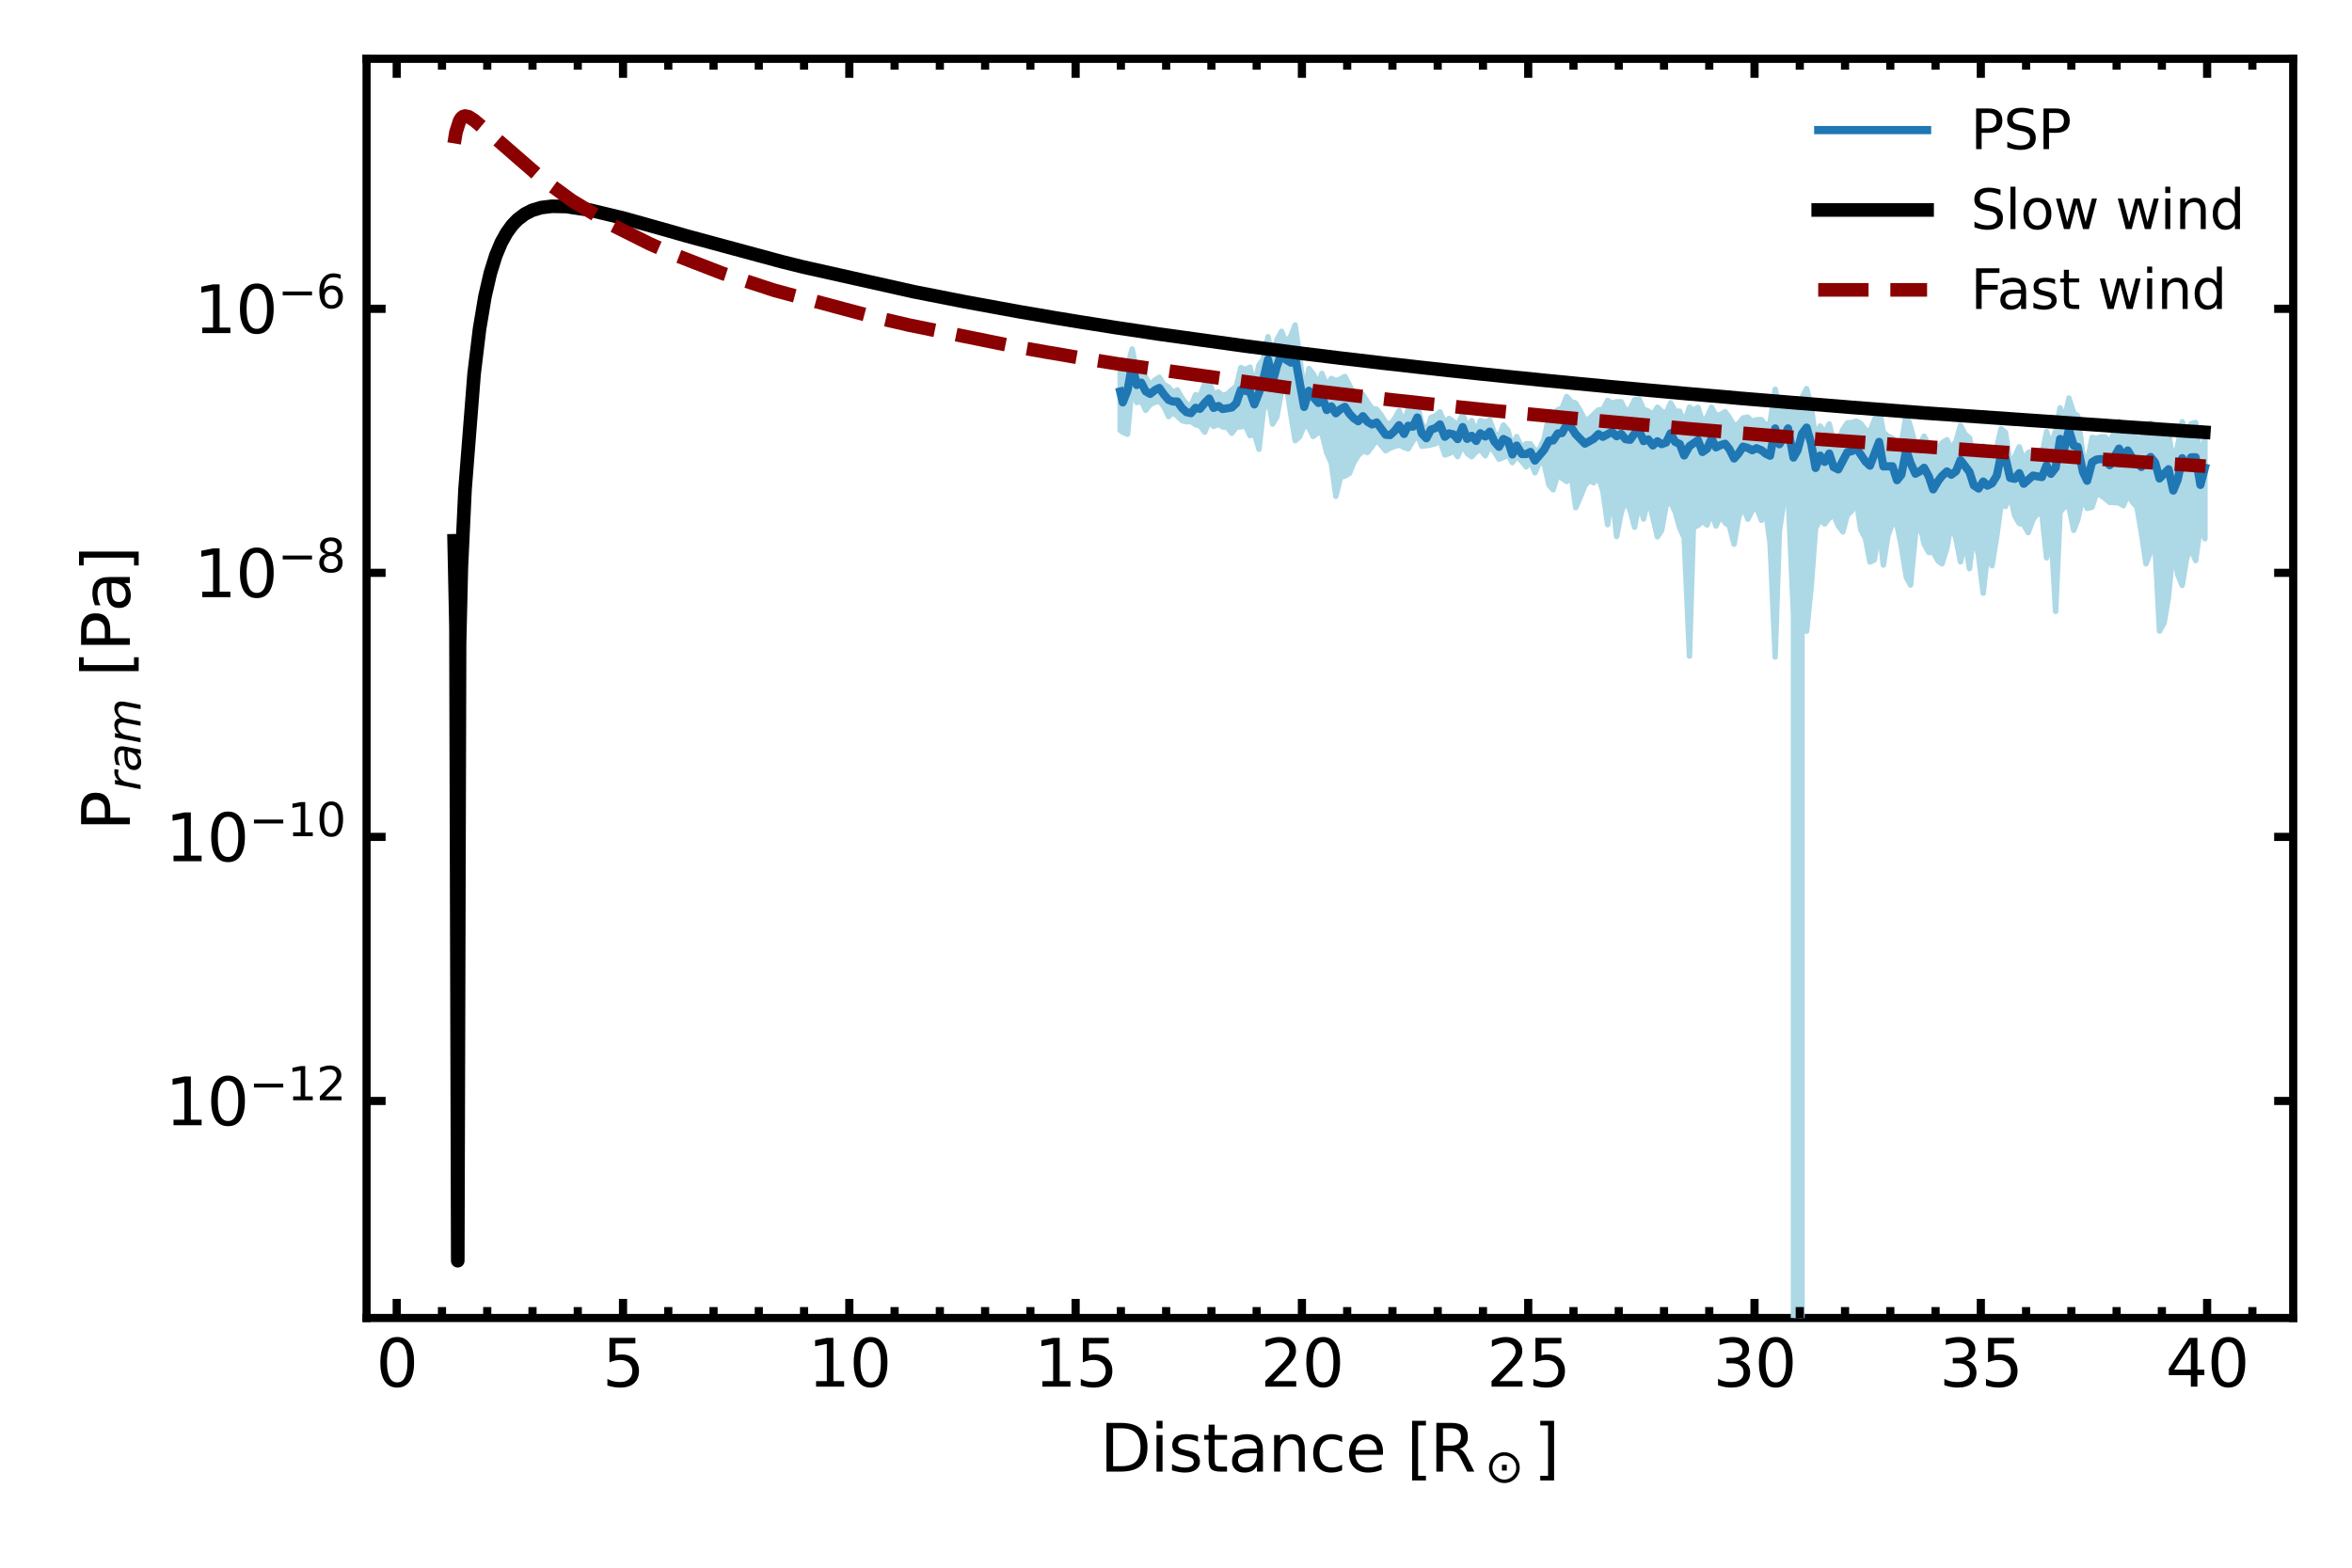<?xml version="1.0" encoding="utf-8" standalone="no"?>
<!DOCTYPE svg PUBLIC "-//W3C//DTD SVG 1.1//EN"
  "http://www.w3.org/Graphics/SVG/1.1/DTD/svg11.dtd">
<svg xmlns:xlink="http://www.w3.org/1999/xlink" width="432pt" height="288pt" viewBox="0 0 432 288" xmlns="http://www.w3.org/2000/svg" version="1.1">
 <defs>
  <style type="text/css">*{stroke-linejoin: round; stroke-linecap: butt}</style>
 </defs>
 <g id="figure_1">
  <g id="patch_1">
   <path d="M 0 288 
L 432 288 
L 432 0 
L 0 0 
z
" style="fill: #ffffff"/>
  </g>
  <g id="axes_1">
   <g id="patch_2">
    <path d="M 67.328 242.124 
L 421.2 242.124 
L 421.2 10.8 
L 67.328 10.8 
z
" style="fill: #ffffff"/>
   </g>
   <g id="patch_3">
    <path d="M 67.328 242.124 
L 67.328 10.8 
" style="fill: none; stroke: #000000; stroke-width: 1.5; stroke-linejoin: miter; stroke-linecap: square"/>
   </g>
   <g id="patch_4">
    <path d="M 421.2 242.124 
L 421.2 10.8 
" style="fill: none; stroke: #000000; stroke-width: 1.5; stroke-linejoin: miter; stroke-linecap: square"/>
   </g>
   <g id="patch_5">
    <path d="M 67.328 242.124 
L 421.2 242.124 
" style="fill: none; stroke: #000000; stroke-width: 1.5; stroke-linejoin: miter; stroke-linecap: square"/>
   </g>
   <g id="patch_6">
    <path d="M 67.328 10.8 
L 421.2 10.8 
" style="fill: none; stroke: #000000; stroke-width: 1.5; stroke-linejoin: miter; stroke-linecap: square"/>
   </g>
   <g id="PolyCollection_1">
    <path d="M 205.741 67.709 
L 205.741 79.044 
L 206.227 79.401 
L 207.097 79.776 
L 207.947 70.913 
L 208.792 73.957 
L 209.612 73.631 
L 210.436 75.386 
L 211.255 74.311 
L 212.132 73.91 
L 212.93 73.685 
L 213.763 74.675 
L 214.636 76.539 
L 215.43 75.756 
L 216.25 76.457 
L 217.129 77.288 
L 217.919 77.483 
L 218.745 77.45 
L 219.58 78.016 
L 220.404 78.229 
L 221.275 79.396 
L 222.093 77.438 
L 222.903 78.339 
L 223.793 77.966 
L 224.552 78.421 
L 225.414 78.533 
L 226.247 79.591 
L 227.085 78.452 
L 227.907 78.427 
L 228.722 78.134 
L 229.59 80.045 
L 230.388 79.652 
L 231.243 82.54 
L 232.036 75.535 
L 232.9 73.033 
L 233.738 77.906 
L 234.525 76.615 
L 235.386 71.854 
L 236.213 70.456 
L 237.103 76.242 
L 237.888 80.968 
L 238.691 80.256 
L 239.538 78.225 
L 240.403 78.526 
L 241.181 80.195 
L 242.158 79.407 
L 242.798 79.683 
L 243.694 83.199 
L 244.532 85.095 
L 245.359 91.173 
L 246.221 87.681 
L 247.02 87.464 
L 247.857 86.965 
L 248.669 84.961 
L 249.471 83.695 
L 250.326 82.806 
L 251.157 83.126 
L 252.001 82.054 
L 252.848 80.793 
L 253.649 81.777 
L 254.508 82.81 
L 255.338 82.316 
L 256.189 82.004 
L 256.963 81.765 
L 257.891 82.202 
L 258.646 82.464 
L 259.496 81.054 
L 260.325 79.809 
L 261.14 81.981 
L 261.986 81.867 
L 262.834 81.735 
L 263.673 81.515 
L 264.478 80.92 
L 265.38 83.587 
L 266.154 83.329 
L 266.997 82.852 
L 267.729 83.887 
L 268.647 81.719 
L 269.476 83.317 
L 270.314 83.905 
L 271.137 83.025 
L 271.896 82.581 
L 272.808 83.732 
L 273.627 81.973 
L 274.483 82.996 
L 275.316 84.369 
L 276.137 84.038 
L 276.983 83.561 
L 277.783 84.991 
L 278.563 83.813 
L 279.534 84.785 
L 280.309 85.763 
L 281.099 84.769 
L 281.936 86.87 
L 282.765 84.971 
L 283.607 85.165 
L 284.502 89.133 
L 285.272 89.975 
L 286.136 87.148 
L 286.9 87.868 
L 287.764 88.459 
L 288.549 87.115 
L 289.42 93.259 
L 290.278 91.295 
L 291.112 89.193 
L 291.926 88.262 
L 292.716 88.695 
L 293.584 87.624 
L 294.397 90.195 
L 295.283 96.394 
L 296.051 90.352 
L 296.932 98.569 
L 297.77 94.245 
L 298.563 91.82 
L 299.405 93.723 
L 300.235 96.864 
L 301.047 92.385 
L 301.888 95.356 
L 302.734 91.392 
L 303.582 95.088 
L 304.423 98.627 
L 305.196 97.459 
L 306.017 92.831 
L 306.852 92.269 
L 307.687 94.068 
L 308.522 97.008 
L 309.334 98.794 
L 310.313 120.546 
L 311.024 96.924 
L 311.878 96.514 
L 312.697 95.766 
L 313.536 96.45 
L 314.366 94.173 
L 315.189 96.626 
L 316.011 94.706 
L 316.857 96.057 
L 317.638 96.612 
L 318.503 99.99 
L 319.343 95.066 
L 320.152 93.018 
L 321.032 95.375 
L 321.846 93.777 
L 322.627 93.216 
L 323.524 95.589 
L 324.336 94.035 
L 325.113 99.828 
L 326.055 120.706 
L 326.826 97.555 
L 327.642 92.206 
L 328.415 90.359 
L 329.408 112.912 
L 330.161 24164.883 
L 330.98 101.51 
L 331.827 115.972 
L 332.662 107.906 
L 333.474 97.033 
L 334.302 95.521 
L 335.154 96.258 
L 335.987 95.177 
L 336.795 94.615 
L 337.637 96.583 
L 338.478 97.716 
L 339.307 94.628 
L 340.122 93.874 
L 340.956 91.995 
L 341.789 97.352 
L 342.642 98.974 
L 343.456 103.256 
L 344.268 102.869 
L 345.142 96.916 
L 345.922 103.814 
L 346.777 98.342 
L 347.599 96.158 
L 348.433 96.434 
L 349.233 100.438 
L 350.128 106.024 
L 350.925 107.486 
L 351.82 98.117 
L 352.624 96.219 
L 353.402 99.976 
L 354.278 101.51 
L 355.075 101.447 
L 356.004 103.09 
L 356.693 103.575 
L 357.602 100.66 
L 358.407 96.029 
L 359.266 99.028 
L 360.092 103.234 
L 360.927 99.363 
L 361.746 104.47 
L 362.537 97.878 
L 363.421 102.195 
L 364.264 108.982 
L 365.032 101.904 
L 365.88 103.939 
L 366.758 98.502 
L 367.543 92.693 
L 368.367 93.044 
L 369.213 91 
L 370.059 94.771 
L 370.887 96.171 
L 371.706 96.371 
L 372.527 97.859 
L 373.396 95.482 
L 374.236 94.346 
L 375.044 94.465 
L 375.895 102.483 
L 376.701 97.557 
L 377.567 112.325 
L 378.389 94.062 
L 379.189 93.128 
L 380.001 93.08 
L 380.888 97.426 
L 381.619 95.514 
L 382.593 91.192 
L 383.352 93.4 
L 384.257 93.166 
L 385.032 90.727 
L 385.857 91.016 
L 386.677 91.612 
L 387.503 92.292 
L 388.333 92.31 
L 389.2 92.395 
L 390.018 92.901 
L 390.812 90.871 
L 391.693 92.255 
L 392.503 93.166 
L 393.308 97.855 
L 394.163 103.59 
L 395.002 101.442 
L 395.841 100.721 
L 396.644 115.942 
L 397.498 114.429 
L 398.299 109.603 
L 399.165 100.749 
L 399.989 105.561 
L 400.814 107.559 
L 401.664 102.356 
L 402.456 100.882 
L 403.28 102.984 
L 404.161 96.577 
L 404.986 98.979 
L 404.986 80.268 
L 404.986 80.268 
L 404.161 84.748 
L 403.28 77.605 
L 402.456 77.833 
L 401.664 79.561 
L 400.814 77.457 
L 399.989 81.887 
L 399.165 84.942 
L 398.299 79.481 
L 397.498 80.154 
L 396.644 80.978 
L 395.841 78.919 
L 395.002 77.702 
L 394.163 78.354 
L 393.308 80.312 
L 392.503 80.53 
L 391.693 79.685 
L 390.812 78.231 
L 390.018 79.108 
L 389.2 77.381 
L 388.333 79.255 
L 387.503 81.348 
L 386.677 80.268 
L 385.857 80.259 
L 385.032 80.526 
L 384.257 80.346 
L 383.352 84.912 
L 382.593 83.593 
L 381.619 76.381 
L 380.888 75.859 
L 380.001 73.131 
L 379.189 77.099 
L 378.389 74.923 
L 377.567 79.086 
L 376.701 81.905 
L 375.895 79.299 
L 375.044 83.55 
L 374.236 83.446 
L 373.396 82.838 
L 372.527 83.144 
L 371.706 84.549 
L 370.887 82.074 
L 370.059 83.871 
L 369.213 85.352 
L 368.367 79.456 
L 367.543 78.738 
L 366.758 82.119 
L 365.88 82.827 
L 365.032 83.642 
L 364.264 81.934 
L 363.421 84.207 
L 362.537 84.475 
L 361.746 80.426 
L 360.927 79.762 
L 360.092 78.154 
L 359.266 81.028 
L 358.407 82.486 
L 357.602 80.786 
L 356.693 81.343 
L 356.004 82.419 
L 355.075 84.529 
L 354.278 81.735 
L 353.402 80.129 
L 352.624 81.643 
L 351.82 81.757 
L 350.925 78.447 
L 350.128 75.955 
L 349.233 81.533 
L 348.433 83.667 
L 347.599 80.506 
L 346.777 80.14 
L 345.922 79.369 
L 345.142 75.13 
L 344.268 77.165 
L 343.456 79.284 
L 342.642 78.961 
L 341.789 77.81 
L 340.956 77.365 
L 340.122 77.631 
L 339.307 77.688 
L 338.478 78.916 
L 337.637 81.127 
L 336.795 81.104 
L 335.987 77.884 
L 335.154 79.509 
L 334.302 78.265 
L 333.474 80.697 
L 332.662 74.589 
L 331.827 71.398 
L 330.98 73.048 
L 330.161 74.383 
L 329.408 77.107 
L 328.415 73.307 
L 327.642 74.84 
L 326.826 75.545 
L 326.055 71.504 
L 325.113 77.64 
L 324.336 78.164 
L 323.524 77.081 
L 322.627 77.099 
L 321.846 77.456 
L 321.032 76.63 
L 320.152 76.784 
L 319.343 77.852 
L 318.503 78.182 
L 317.638 76.681 
L 316.857 75.631 
L 316.011 76.147 
L 315.189 76.324 
L 314.366 74.82 
L 313.536 76.64 
L 312.697 77.446 
L 311.878 74.831 
L 311.024 75.418 
L 310.313 74.789 
L 309.334 77.713 
L 308.522 75.55 
L 307.687 75.563 
L 306.852 74.005 
L 306.017 75.936 
L 305.196 75.543 
L 304.423 74.802 
L 303.582 76.157 
L 302.734 75.522 
L 301.888 75.191 
L 301.047 73.307 
L 300.235 73.429 
L 299.405 75.171 
L 298.563 75.395 
L 297.77 73.814 
L 296.932 73.803 
L 296.051 74.084 
L 295.283 73.56 
L 294.397 75.229 
L 293.584 75.295 
L 292.716 76.108 
L 291.926 76.886 
L 291.112 77.112 
L 290.278 75.512 
L 289.42 74.061 
L 288.549 73.746 
L 287.764 72.846 
L 286.9 74.978 
L 286.136 75.279 
L 285.272 76.126 
L 284.502 76.411 
L 283.607 80.611 
L 282.765 82.585 
L 281.936 82.76 
L 281.099 81.535 
L 280.309 81.505 
L 279.534 82.209 
L 278.563 80.202 
L 277.783 82.175 
L 276.983 79.063 
L 276.137 78.087 
L 275.316 80.213 
L 274.483 79.54 
L 273.627 77.172 
L 272.808 77.548 
L 271.896 77.269 
L 271.137 79.317 
L 270.314 77.246 
L 269.476 78.491 
L 268.647 75.981 
L 267.729 78.208 
L 266.997 77.465 
L 266.154 76.87 
L 265.38 77.717 
L 264.478 75.664 
L 263.673 76.399 
L 262.834 76.686 
L 261.986 79.325 
L 261.14 77.711 
L 260.325 74.29 
L 259.496 76.271 
L 258.646 75.19 
L 257.891 77.715 
L 256.963 75.41 
L 256.189 76.872 
L 255.338 77.991 
L 254.508 77.57 
L 253.649 76.196 
L 252.848 75.166 
L 252.001 75.046 
L 251.157 73.808 
L 250.326 72.517 
L 249.471 73.476 
L 248.669 72.335 
L 247.857 70.755 
L 247.02 69.143 
L 246.221 69.593 
L 245.359 69.943 
L 244.532 69.516 
L 243.694 70.879 
L 242.798 68.597 
L 242.158 70.481 
L 241.181 68.643 
L 240.403 67.713 
L 239.538 72.163 
L 238.691 65.349 
L 237.888 59.695 
L 237.103 61.678 
L 236.213 62.984 
L 235.386 60.866 
L 234.525 62.438 
L 233.738 65.762 
L 232.9 61.852 
L 232.036 65.965 
L 231.243 67.046 
L 230.388 70.769 
L 229.59 67.458 
L 228.722 67.904 
L 227.907 67.521 
L 227.085 70.973 
L 226.247 71.621 
L 225.414 72.396 
L 224.552 72.652 
L 223.793 72.011 
L 222.903 72.375 
L 222.093 70.194 
L 221.275 70.49 
L 220.404 72.712 
L 219.58 72.532 
L 218.745 74.556 
L 217.919 74.2 
L 217.129 73.129 
L 216.25 71.625 
L 215.43 72.098 
L 214.636 71.103 
L 213.763 70.617 
L 212.93 69.301 
L 212.132 69.817 
L 211.255 70.725 
L 210.436 69.282 
L 209.612 67.773 
L 208.792 68.26 
L 207.947 64.107 
L 207.097 67.215 
L 206.227 70.34 
L 205.741 67.709 
z
" clip-path="url(#p80b2891f8a)" style="fill: #add8e6; stroke: #add8e6"/>
   </g>
   <g id="line2d_1">
    <path d="M 205.741 71.92 
L 206.227 73.925 
L 207.097 71.724 
L 207.947 66.97 
L 208.792 70.728 
L 209.612 70.3 
L 210.436 71.898 
L 211.255 72.366 
L 212.132 71.666 
L 212.93 71.267 
L 213.763 72.452 
L 214.636 73.474 
L 215.43 73.769 
L 216.25 73.766 
L 217.129 75.004 
L 217.919 75.714 
L 218.745 75.904 
L 219.58 74.921 
L 220.404 75.113 
L 221.275 74.028 
L 222.093 73.205 
L 222.903 74.94 
L 223.793 74.573 
L 224.552 75.146 
L 226.247 74.869 
L 227.085 74.062 
L 227.907 71.622 
L 229.59 71.973 
L 230.388 74.301 
L 231.243 72.169 
L 232.036 69.698 
L 232.9 66.024 
L 233.738 70.173 
L 234.525 67.302 
L 235.386 64.988 
L 236.213 66.071 
L 237.103 66.621 
L 237.888 65.684 
L 239.538 74.764 
L 240.403 71.789 
L 241.181 72.909 
L 242.158 74.025 
L 242.798 72.744 
L 243.694 75.332 
L 244.532 74.655 
L 245.359 75.927 
L 246.221 75.155 
L 247.02 74.74 
L 247.857 76.008 
L 248.669 76.86 
L 249.471 77.392 
L 250.326 76.453 
L 251.157 77.469 
L 252.001 77.978 
L 252.848 77.608 
L 254.508 79.868 
L 255.338 79.933 
L 256.189 79.129 
L 256.963 78.115 
L 257.891 79.722 
L 258.646 78.211 
L 259.496 78.393 
L 260.325 76.692 
L 261.14 79.631 
L 261.986 80.519 
L 262.834 78.91 
L 263.673 78.649 
L 264.478 77.967 
L 265.38 80.248 
L 266.154 79.612 
L 266.997 79.818 
L 267.729 80.669 
L 268.647 78.464 
L 269.476 80.63 
L 270.314 80.057 
L 271.137 81.008 
L 271.896 79.594 
L 272.808 80.192 
L 273.627 79.301 
L 274.483 81.127 
L 275.316 82.087 
L 276.137 80.648 
L 276.983 81.074 
L 277.783 83.489 
L 278.563 81.854 
L 279.534 83.419 
L 280.309 83.42 
L 281.099 83.029 
L 281.936 84.616 
L 283.607 82.644 
L 284.502 80.958 
L 285.272 80.921 
L 286.136 79.623 
L 286.9 79.563 
L 287.764 77.991 
L 288.549 78.438 
L 289.42 79.785 
L 291.112 81.508 
L 292.716 80.624 
L 293.584 79.75 
L 294.397 80.251 
L 296.051 79.348 
L 296.932 80.145 
L 297.77 79.7 
L 298.563 80.686 
L 299.405 80.802 
L 300.235 79.649 
L 301.047 79.013 
L 301.888 81.043 
L 302.734 80.714 
L 303.582 81.843 
L 304.423 81.06 
L 305.196 81.604 
L 306.017 81.307 
L 306.852 79.593 
L 307.687 81.187 
L 308.522 81.56 
L 309.334 83.679 
L 310.313 81.954 
L 311.878 80.867 
L 312.697 83.043 
L 313.536 82.446 
L 314.366 80.565 
L 315.189 82.194 
L 316.011 81.779 
L 316.857 81.516 
L 317.638 82.503 
L 318.503 84.232 
L 319.343 83.276 
L 320.152 82.042 
L 321.032 82.289 
L 321.846 82.728 
L 322.627 82.336 
L 323.524 82.705 
L 324.336 83.357 
L 325.113 83.732 
L 326.055 78.707 
L 326.826 81.617 
L 327.642 80.289 
L 328.415 78.704 
L 329.408 84.062 
L 330.161 82.746 
L 330.98 79.665 
L 331.827 78.547 
L 332.662 81.454 
L 333.474 85.972 
L 334.302 83.695 
L 335.154 84.856 
L 335.987 83.321 
L 336.795 85.827 
L 337.637 86.243 
L 339.307 83.067 
L 340.122 82.89 
L 340.956 82.321 
L 342.642 84.793 
L 343.456 85.555 
L 345.142 81.177 
L 345.922 85.684 
L 347.599 85.658 
L 348.433 88.224 
L 349.233 87.215 
L 350.128 82.667 
L 350.925 85.1 
L 351.82 87.036 
L 352.624 86.589 
L 353.402 85.94 
L 354.278 87.536 
L 355.075 89.904 
L 356.004 88.335 
L 356.693 87.44 
L 357.602 86.6 
L 358.407 87.217 
L 359.266 86.576 
L 360.092 84.524 
L 361.746 86.704 
L 362.537 89.175 
L 363.421 89.753 
L 364.264 88.457 
L 365.032 89.23 
L 365.88 88.796 
L 366.758 87.403 
L 367.543 83.556 
L 368.367 84.196 
L 369.213 87.802 
L 370.059 87.97 
L 370.887 86.922 
L 371.706 88.882 
L 373.396 87.367 
L 375.044 87.653 
L 375.895 85.494 
L 376.701 87.057 
L 377.567 85.948 
L 378.389 80.638 
L 379.189 82.32 
L 380.001 78.955 
L 380.888 81.881 
L 381.619 82.095 
L 382.593 86.722 
L 383.352 88.324 
L 384.257 84.915 
L 385.032 84.437 
L 385.857 84.32 
L 386.677 84.481 
L 387.503 85.458 
L 389.2 82.412 
L 390.018 83.891 
L 390.812 82.759 
L 391.693 84.197 
L 393.308 85.789 
L 394.163 84.737 
L 395.002 83.951 
L 395.841 84.969 
L 396.644 87.905 
L 398.299 86.195 
L 399.165 90.122 
L 399.989 88.13 
L 400.814 84.17 
L 401.664 85.717 
L 402.456 84.015 
L 403.28 84 
L 404.161 89.083 
L 404.986 85.922 
L 404.986 85.922 
" clip-path="url(#p80b2891f8a)" style="fill: none; stroke: #1f77b4; stroke-width: 1.5; stroke-linecap: square"/>
   </g>
   <g id="line2d_2">
    <path d="M 83.413 99.348 
L 83.746 115.167 
L 84.079 231.609 
L 84.412 118.139 
L 84.745 104.146 
L 85.41 89.945 
L 87.074 68.722 
L 88.073 60.456 
L 89.072 54.475 
L 90.07 50.149 
L 91.069 46.936 
L 92.067 44.553 
L 93.066 42.76 
L 94.064 41.379 
L 95.061 40.338 
L 96.392 39.329 
L 97.724 38.645 
L 99.387 38.136 
L 101.384 37.893 
L 104.045 37.944 
L 108.37 38.597 
L 114.691 40.119 
L 123.008 42.453 
L 126.002 43.316 
L 143.635 48.085 
L 147.627 49.073 
L 167.919 53.609 
L 177.235 55.438 
L 187.547 57.327 
L 189.876 57.716 
L 193.531 58.348 
L 196.196 58.784 
L 198.86 59.223 
L 202.517 59.793 
L 204.847 60.17 
L 210.499 61.01 
L 212.494 61.322 
L 228.47 63.537 
L 239.44 64.961 
L 246.095 65.777 
L 248.091 66.004 
L 254.412 66.756 
L 256.742 67.007 
L 260.733 67.464 
L 263.063 67.716 
L 266.385 68.086 
L 269.05 68.365 
L 272.049 68.691 
L 275.036 68.994 
L 277.701 69.273 
L 281.023 69.599 
L 283.687 69.879 
L 287.344 70.228 
L 289.674 70.461 
L 293.665 70.834 
L 295.995 71.068 
L 300.655 71.486 
L 302.651 71.673 
L 307.634 72.116 
L 309.641 72.303 
L 317.288 72.955 
L 319.284 73.143 
L 327.266 73.796 
L 328.927 73.935 
L 338.247 74.682 
L 339.908 74.823 
L 353.22 75.85 
L 401.447 79.19 
L 403.119 79.283 
L 404.78 79.4 
L 404.78 79.4 
" clip-path="url(#p80b2891f8a)" style="fill: none; stroke: #000000; stroke-width: 2.5; stroke-linecap: square"/>
   </g>
   <g id="line2d_3">
    <path d="M 83.413 26.345 
L 83.746 24.295 
L 84.412 22.205 
L 84.745 21.675 
L 85.078 21.415 
L 85.41 21.315 
L 86.077 21.45 
L 87.074 22.088 
L 91.401 25.737 
L 99.72 32.97 
L 105.044 36.856 
L 112.695 41.468 
L 119.349 44.8 
L 123.674 46.713 
L 132.656 50.198 
L 142.304 53.362 
L 160.6 58.254 
L 164.926 59.249 
L 166.921 59.714 
L 186.549 63.688 
L 189.21 64.153 
L 192.204 64.689 
L 195.526 65.248 
L 198.191 65.715 
L 203.52 66.553 
L 205.516 66.881 
L 236.118 71.152 
L 238.113 71.385 
L 243.765 72.085 
L 245.761 72.319 
L 249.752 72.786 
L 252.082 73.042 
L 256.073 73.51 
L 258.738 73.789 
L 262.059 74.163 
L 265.059 74.466 
L 268.058 74.793 
L 271.045 75.097 
L 273.71 75.377 
L 277.366 75.726 
L 280.031 76.007 
L 284.022 76.38 
L 286.352 76.614 
L 290.678 77.011 
L 293.008 77.245 
L 299.317 77.805 
L 301.324 77.992 
L 308.303 78.599 
L 310.298 78.787 
L 317.958 79.417 
L 319.619 79.557 
L 328.592 80.281 
L 330.265 80.422 
L 397.455 85.171 
L 399.128 85.264 
L 405.115 85.639 
L 405.115 85.639 
" clip-path="url(#p80b2891f8a)" style="fill: none; stroke-dasharray: 9.25,4; stroke-dashoffset: 0; stroke: #8b0000; stroke-width: 2.5"/>
   </g>
   <g id="legend_1">
    <g id="line2d_4">
     <path d="M 333.956 23.898 
L 343.956 23.898 
L 353.956 23.898 
" style="fill: none; stroke: #1f77b4; stroke-width: 1.5; stroke-linecap: square"/>
    </g>
    <g id="text_1">
     <!-- PSP -->
     <g transform="translate(361.956 27.398) scale(0.1 -0.1)">
      <defs>
       <path id="DejaVuSans-50" d="M 1259 4147 
L 1259 2394 
L 2053 2394 
Q 2494 2394 2734 2622 
Q 2975 2850 2975 3272 
Q 2975 3691 2734 3919 
Q 2494 4147 2053 4147 
L 1259 4147 
z
M 628 4666 
L 2053 4666 
Q 2838 4666 3239 4311 
Q 3641 3956 3641 3272 
Q 3641 2581 3239 2228 
Q 2838 1875 2053 1875 
L 1259 1875 
L 1259 0 
L 628 0 
L 628 4666 
z
" transform="scale(0.016)"/>
       <path id="DejaVuSans-53" d="M 3425 4513 
L 3425 3897 
Q 3066 4069 2747 4153 
Q 2428 4238 2131 4238 
Q 1616 4238 1336 4038 
Q 1056 3838 1056 3469 
Q 1056 3159 1242 3001 
Q 1428 2844 1947 2747 
L 2328 2669 
Q 3034 2534 3370 2195 
Q 3706 1856 3706 1288 
Q 3706 609 3251 259 
Q 2797 -91 1919 -91 
Q 1588 -91 1214 -16 
Q 841 59 441 206 
L 441 856 
Q 825 641 1194 531 
Q 1563 422 1919 422 
Q 2459 422 2753 634 
Q 3047 847 3047 1241 
Q 3047 1584 2836 1778 
Q 2625 1972 2144 2069 
L 1759 2144 
Q 1053 2284 737 2584 
Q 422 2884 422 3419 
Q 422 4038 858 4394 
Q 1294 4750 2059 4750 
Q 2388 4750 2728 4690 
Q 3069 4631 3425 4513 
z
" transform="scale(0.016)"/>
      </defs>
      <use xlink:href="#DejaVuSans-50"/>
      <use xlink:href="#DejaVuSans-53" x="60.303"/>
      <use xlink:href="#DejaVuSans-50" x="123.779"/>
     </g>
    </g>
    <g id="line2d_5">
     <path d="M 333.956 38.577 
L 343.956 38.577 
L 353.956 38.577 
" style="fill: none; stroke: #000000; stroke-width: 2.5; stroke-linecap: square"/>
    </g>
    <g id="text_2">
     <!-- Slow wind -->
     <g transform="translate(361.956 42.077) scale(0.1 -0.1)">
      <defs>
       <path id="DejaVuSans-6c" d="M 603 4863 
L 1178 4863 
L 1178 0 
L 603 0 
L 603 4863 
z
" transform="scale(0.016)"/>
       <path id="DejaVuSans-6f" d="M 1959 3097 
Q 1497 3097 1228 2736 
Q 959 2375 959 1747 
Q 959 1119 1226 758 
Q 1494 397 1959 397 
Q 2419 397 2687 759 
Q 2956 1122 2956 1747 
Q 2956 2369 2687 2733 
Q 2419 3097 1959 3097 
z
M 1959 3584 
Q 2709 3584 3137 3096 
Q 3566 2609 3566 1747 
Q 3566 888 3137 398 
Q 2709 -91 1959 -91 
Q 1206 -91 779 398 
Q 353 888 353 1747 
Q 353 2609 779 3096 
Q 1206 3584 1959 3584 
z
" transform="scale(0.016)"/>
       <path id="DejaVuSans-77" d="M 269 3500 
L 844 3500 
L 1563 769 
L 2278 3500 
L 2956 3500 
L 3675 769 
L 4391 3500 
L 4966 3500 
L 4050 0 
L 3372 0 
L 2619 2869 
L 1863 0 
L 1184 0 
L 269 3500 
z
" transform="scale(0.016)"/>
       <path id="DejaVuSans-20" transform="scale(0.016)"/>
       <path id="DejaVuSans-69" d="M 603 3500 
L 1178 3500 
L 1178 0 
L 603 0 
L 603 3500 
z
M 603 4863 
L 1178 4863 
L 1178 4134 
L 603 4134 
L 603 4863 
z
" transform="scale(0.016)"/>
       <path id="DejaVuSans-6e" d="M 3513 2113 
L 3513 0 
L 2938 0 
L 2938 2094 
Q 2938 2591 2744 2837 
Q 2550 3084 2163 3084 
Q 1697 3084 1428 2787 
Q 1159 2491 1159 1978 
L 1159 0 
L 581 0 
L 581 3500 
L 1159 3500 
L 1159 2956 
Q 1366 3272 1645 3428 
Q 1925 3584 2291 3584 
Q 2894 3584 3203 3211 
Q 3513 2838 3513 2113 
z
" transform="scale(0.016)"/>
       <path id="DejaVuSans-64" d="M 2906 2969 
L 2906 4863 
L 3481 4863 
L 3481 0 
L 2906 0 
L 2906 525 
Q 2725 213 2448 61 
Q 2172 -91 1784 -91 
Q 1150 -91 751 415 
Q 353 922 353 1747 
Q 353 2572 751 3078 
Q 1150 3584 1784 3584 
Q 2172 3584 2448 3432 
Q 2725 3281 2906 2969 
z
M 947 1747 
Q 947 1113 1208 752 
Q 1469 391 1925 391 
Q 2381 391 2643 752 
Q 2906 1113 2906 1747 
Q 2906 2381 2643 2742 
Q 2381 3103 1925 3103 
Q 1469 3103 1208 2742 
Q 947 2381 947 1747 
z
" transform="scale(0.016)"/>
      </defs>
      <use xlink:href="#DejaVuSans-53"/>
      <use xlink:href="#DejaVuSans-6c" x="63.477"/>
      <use xlink:href="#DejaVuSans-6f" x="91.26"/>
      <use xlink:href="#DejaVuSans-77" x="152.441"/>
      <use xlink:href="#DejaVuSans-20" x="234.229"/>
      <use xlink:href="#DejaVuSans-77" x="266.016"/>
      <use xlink:href="#DejaVuSans-69" x="347.803"/>
      <use xlink:href="#DejaVuSans-6e" x="375.586"/>
      <use xlink:href="#DejaVuSans-64" x="438.965"/>
     </g>
    </g>
    <g id="line2d_6">
     <path d="M 333.956 53.255 
L 343.956 53.255 
L 353.956 53.255 
" style="fill: none; stroke-dasharray: 9.25,4; stroke-dashoffset: 0; stroke: #8b0000; stroke-width: 2.5"/>
    </g>
    <g id="text_3">
     <!-- Fast wind -->
     <g transform="translate(361.956 56.755) scale(0.1 -0.1)">
      <defs>
       <path id="DejaVuSans-46" d="M 628 4666 
L 3309 4666 
L 3309 4134 
L 1259 4134 
L 1259 2759 
L 3109 2759 
L 3109 2228 
L 1259 2228 
L 1259 0 
L 628 0 
L 628 4666 
z
" transform="scale(0.016)"/>
       <path id="DejaVuSans-61" d="M 2194 1759 
Q 1497 1759 1228 1600 
Q 959 1441 959 1056 
Q 959 750 1161 570 
Q 1363 391 1709 391 
Q 2188 391 2477 730 
Q 2766 1069 2766 1631 
L 2766 1759 
L 2194 1759 
z
M 3341 1997 
L 3341 0 
L 2766 0 
L 2766 531 
Q 2569 213 2275 61 
Q 1981 -91 1556 -91 
Q 1019 -91 701 211 
Q 384 513 384 1019 
Q 384 1609 779 1909 
Q 1175 2209 1959 2209 
L 2766 2209 
L 2766 2266 
Q 2766 2663 2505 2880 
Q 2244 3097 1772 3097 
Q 1472 3097 1187 3025 
Q 903 2953 641 2809 
L 641 3341 
Q 956 3463 1253 3523 
Q 1550 3584 1831 3584 
Q 2591 3584 2966 3190 
Q 3341 2797 3341 1997 
z
" transform="scale(0.016)"/>
       <path id="DejaVuSans-73" d="M 2834 3397 
L 2834 2853 
Q 2591 2978 2328 3040 
Q 2066 3103 1784 3103 
Q 1356 3103 1142 2972 
Q 928 2841 928 2578 
Q 928 2378 1081 2264 
Q 1234 2150 1697 2047 
L 1894 2003 
Q 2506 1872 2764 1633 
Q 3022 1394 3022 966 
Q 3022 478 2636 193 
Q 2250 -91 1575 -91 
Q 1294 -91 989 -36 
Q 684 19 347 128 
L 347 722 
Q 666 556 975 473 
Q 1284 391 1588 391 
Q 1994 391 2212 530 
Q 2431 669 2431 922 
Q 2431 1156 2273 1281 
Q 2116 1406 1581 1522 
L 1381 1569 
Q 847 1681 609 1914 
Q 372 2147 372 2553 
Q 372 3047 722 3315 
Q 1072 3584 1716 3584 
Q 2034 3584 2315 3537 
Q 2597 3491 2834 3397 
z
" transform="scale(0.016)"/>
       <path id="DejaVuSans-74" d="M 1172 4494 
L 1172 3500 
L 2356 3500 
L 2356 3053 
L 1172 3053 
L 1172 1153 
Q 1172 725 1289 603 
Q 1406 481 1766 481 
L 2356 481 
L 2356 0 
L 1766 0 
Q 1100 0 847 248 
Q 594 497 594 1153 
L 594 3053 
L 172 3053 
L 172 3500 
L 594 3500 
L 594 4494 
L 1172 4494 
z
" transform="scale(0.016)"/>
      </defs>
      <use xlink:href="#DejaVuSans-46"/>
      <use xlink:href="#DejaVuSans-61" x="48.395"/>
      <use xlink:href="#DejaVuSans-73" x="109.674"/>
      <use xlink:href="#DejaVuSans-74" x="161.773"/>
      <use xlink:href="#DejaVuSans-20" x="200.982"/>
      <use xlink:href="#DejaVuSans-77" x="232.77"/>
      <use xlink:href="#DejaVuSans-69" x="314.557"/>
      <use xlink:href="#DejaVuSans-6e" x="342.34"/>
      <use xlink:href="#DejaVuSans-64" x="405.719"/>
     </g>
    </g>
   </g>
   <g id="matplotlib.axis_1">
    <g id="xtick_1">
     <g id="line2d_7">
      <defs>
       <path id="m6f8c033a8c" d="M 0 0 
L 0 -3.5 
" style="stroke: #000000; stroke-width: 1.5"/>
      </defs>
      <g>
       <use xlink:href="#m6f8c033a8c" x="72.868" y="242.124" style="stroke: #000000; stroke-width: 1.5"/>
      </g>
     </g>
     <g id="line2d_8">
      <defs>
       <path id="mbd42b74244" d="M 0 0 
L 0 3.5 
" style="stroke: #000000; stroke-width: 1.5"/>
      </defs>
      <g>
       <use xlink:href="#mbd42b74244" x="72.868" y="10.8" style="stroke: #000000; stroke-width: 1.5"/>
      </g>
     </g>
     <g id="text_4">
      <!-- 0 -->
      <g transform="translate(69.051 254.742) scale(0.12 -0.12)">
       <defs>
        <path id="DejaVuSans-30" d="M 2034 4250 
Q 1547 4250 1301 3770 
Q 1056 3291 1056 2328 
Q 1056 1369 1301 889 
Q 1547 409 2034 409 
Q 2525 409 2770 889 
Q 3016 1369 3016 2328 
Q 3016 3291 2770 3770 
Q 2525 4250 2034 4250 
z
M 2034 4750 
Q 2819 4750 3233 4129 
Q 3647 3509 3647 2328 
Q 3647 1150 3233 529 
Q 2819 -91 2034 -91 
Q 1250 -91 836 529 
Q 422 1150 422 2328 
Q 422 3509 836 4129 
Q 1250 4750 2034 4750 
z
" transform="scale(0.016)"/>
       </defs>
       <use xlink:href="#DejaVuSans-30"/>
      </g>
     </g>
    </g>
    <g id="xtick_2">
     <g id="line2d_9">
      <g>
       <use xlink:href="#m6f8c033a8c" x="114.433" y="242.124" style="stroke: #000000; stroke-width: 1.5"/>
      </g>
     </g>
     <g id="line2d_10">
      <g>
       <use xlink:href="#mbd42b74244" x="114.433" y="10.8" style="stroke: #000000; stroke-width: 1.5"/>
      </g>
     </g>
     <g id="text_5">
      <!-- 5 -->
      <g transform="translate(110.616 254.742) scale(0.12 -0.12)">
       <defs>
        <path id="DejaVuSans-35" d="M 691 4666 
L 3169 4666 
L 3169 4134 
L 1269 4134 
L 1269 2991 
Q 1406 3038 1543 3061 
Q 1681 3084 1819 3084 
Q 2600 3084 3056 2656 
Q 3513 2228 3513 1497 
Q 3513 744 3044 326 
Q 2575 -91 1722 -91 
Q 1428 -91 1123 -41 
Q 819 9 494 109 
L 494 744 
Q 775 591 1075 516 
Q 1375 441 1709 441 
Q 2250 441 2565 725 
Q 2881 1009 2881 1497 
Q 2881 1984 2565 2268 
Q 2250 2553 1709 2553 
Q 1456 2553 1204 2497 
Q 953 2441 691 2322 
L 691 4666 
z
" transform="scale(0.016)"/>
       </defs>
       <use xlink:href="#DejaVuSans-35"/>
      </g>
     </g>
    </g>
    <g id="xtick_3">
     <g id="line2d_11">
      <g>
       <use xlink:href="#m6f8c033a8c" x="155.998" y="242.124" style="stroke: #000000; stroke-width: 1.5"/>
      </g>
     </g>
     <g id="line2d_12">
      <g>
       <use xlink:href="#mbd42b74244" x="155.998" y="10.8" style="stroke: #000000; stroke-width: 1.5"/>
      </g>
     </g>
     <g id="text_6">
      <!-- 10 -->
      <g transform="translate(148.363 254.742) scale(0.12 -0.12)">
       <defs>
        <path id="DejaVuSans-31" d="M 794 531 
L 1825 531 
L 1825 4091 
L 703 3866 
L 703 4441 
L 1819 4666 
L 2450 4666 
L 2450 531 
L 3481 531 
L 3481 0 
L 794 0 
L 794 531 
z
" transform="scale(0.016)"/>
       </defs>
       <use xlink:href="#DejaVuSans-31"/>
       <use xlink:href="#DejaVuSans-30" x="63.623"/>
      </g>
     </g>
    </g>
    <g id="xtick_4">
     <g id="line2d_13">
      <g>
       <use xlink:href="#m6f8c033a8c" x="197.564" y="242.124" style="stroke: #000000; stroke-width: 1.5"/>
      </g>
     </g>
     <g id="line2d_14">
      <g>
       <use xlink:href="#mbd42b74244" x="197.564" y="10.8" style="stroke: #000000; stroke-width: 1.5"/>
      </g>
     </g>
     <g id="text_7">
      <!-- 15 -->
      <g transform="translate(189.929 254.742) scale(0.12 -0.12)">
       <use xlink:href="#DejaVuSans-31"/>
       <use xlink:href="#DejaVuSans-35" x="63.623"/>
      </g>
     </g>
    </g>
    <g id="xtick_5">
     <g id="line2d_15">
      <g>
       <use xlink:href="#m6f8c033a8c" x="239.129" y="242.124" style="stroke: #000000; stroke-width: 1.5"/>
      </g>
     </g>
     <g id="line2d_16">
      <g>
       <use xlink:href="#mbd42b74244" x="239.129" y="10.8" style="stroke: #000000; stroke-width: 1.5"/>
      </g>
     </g>
     <g id="text_8">
      <!-- 20 -->
      <g transform="translate(231.494 254.742) scale(0.12 -0.12)">
       <defs>
        <path id="DejaVuSans-32" d="M 1228 531 
L 3431 531 
L 3431 0 
L 469 0 
L 469 531 
Q 828 903 1448 1529 
Q 2069 2156 2228 2338 
Q 2531 2678 2651 2914 
Q 2772 3150 2772 3378 
Q 2772 3750 2511 3984 
Q 2250 4219 1831 4219 
Q 1534 4219 1204 4116 
Q 875 4013 500 3803 
L 500 4441 
Q 881 4594 1212 4672 
Q 1544 4750 1819 4750 
Q 2544 4750 2975 4387 
Q 3406 4025 3406 3419 
Q 3406 3131 3298 2873 
Q 3191 2616 2906 2266 
Q 2828 2175 2409 1742 
Q 1991 1309 1228 531 
z
" transform="scale(0.016)"/>
       </defs>
       <use xlink:href="#DejaVuSans-32"/>
       <use xlink:href="#DejaVuSans-30" x="63.623"/>
      </g>
     </g>
    </g>
    <g id="xtick_6">
     <g id="line2d_17">
      <g>
       <use xlink:href="#m6f8c033a8c" x="280.694" y="242.124" style="stroke: #000000; stroke-width: 1.5"/>
      </g>
     </g>
     <g id="line2d_18">
      <g>
       <use xlink:href="#mbd42b74244" x="280.694" y="10.8" style="stroke: #000000; stroke-width: 1.5"/>
      </g>
     </g>
     <g id="text_9">
      <!-- 25 -->
      <g transform="translate(273.059 254.742) scale(0.12 -0.12)">
       <use xlink:href="#DejaVuSans-32"/>
       <use xlink:href="#DejaVuSans-35" x="63.623"/>
      </g>
     </g>
    </g>
    <g id="xtick_7">
     <g id="line2d_19">
      <g>
       <use xlink:href="#m6f8c033a8c" x="322.259" y="242.124" style="stroke: #000000; stroke-width: 1.5"/>
      </g>
     </g>
     <g id="line2d_20">
      <g>
       <use xlink:href="#mbd42b74244" x="322.259" y="10.8" style="stroke: #000000; stroke-width: 1.5"/>
      </g>
     </g>
     <g id="text_10">
      <!-- 30 -->
      <g transform="translate(314.624 254.742) scale(0.12 -0.12)">
       <defs>
        <path id="DejaVuSans-33" d="M 2597 2516 
Q 3050 2419 3304 2112 
Q 3559 1806 3559 1356 
Q 3559 666 3084 287 
Q 2609 -91 1734 -91 
Q 1441 -91 1130 -33 
Q 819 25 488 141 
L 488 750 
Q 750 597 1062 519 
Q 1375 441 1716 441 
Q 2309 441 2620 675 
Q 2931 909 2931 1356 
Q 2931 1769 2642 2001 
Q 2353 2234 1838 2234 
L 1294 2234 
L 1294 2753 
L 1863 2753 
Q 2328 2753 2575 2939 
Q 2822 3125 2822 3475 
Q 2822 3834 2567 4026 
Q 2313 4219 1838 4219 
Q 1578 4219 1281 4162 
Q 984 4106 628 3988 
L 628 4550 
Q 988 4650 1302 4700 
Q 1616 4750 1894 4750 
Q 2613 4750 3031 4423 
Q 3450 4097 3450 3541 
Q 3450 3153 3228 2886 
Q 3006 2619 2597 2516 
z
" transform="scale(0.016)"/>
       </defs>
       <use xlink:href="#DejaVuSans-33"/>
       <use xlink:href="#DejaVuSans-30" x="63.623"/>
      </g>
     </g>
    </g>
    <g id="xtick_8">
     <g id="line2d_21">
      <g>
       <use xlink:href="#m6f8c033a8c" x="363.825" y="242.124" style="stroke: #000000; stroke-width: 1.5"/>
      </g>
     </g>
     <g id="line2d_22">
      <g>
       <use xlink:href="#mbd42b74244" x="363.825" y="10.8" style="stroke: #000000; stroke-width: 1.5"/>
      </g>
     </g>
     <g id="text_11">
      <!-- 35 -->
      <g transform="translate(356.19 254.742) scale(0.12 -0.12)">
       <use xlink:href="#DejaVuSans-33"/>
       <use xlink:href="#DejaVuSans-35" x="63.623"/>
      </g>
     </g>
    </g>
    <g id="xtick_9">
     <g id="line2d_23">
      <g>
       <use xlink:href="#m6f8c033a8c" x="405.39" y="242.124" style="stroke: #000000; stroke-width: 1.5"/>
      </g>
     </g>
     <g id="line2d_24">
      <g>
       <use xlink:href="#mbd42b74244" x="405.39" y="10.8" style="stroke: #000000; stroke-width: 1.5"/>
      </g>
     </g>
     <g id="text_12">
      <!-- 40 -->
      <g transform="translate(397.755 254.742) scale(0.12 -0.12)">
       <defs>
        <path id="DejaVuSans-34" d="M 2419 4116 
L 825 1625 
L 2419 1625 
L 2419 4116 
z
M 2253 4666 
L 3047 4666 
L 3047 1625 
L 3713 1625 
L 3713 1100 
L 3047 1100 
L 3047 0 
L 2419 0 
L 2419 1100 
L 313 1100 
L 313 1709 
L 2253 4666 
z
" transform="scale(0.016)"/>
       </defs>
       <use xlink:href="#DejaVuSans-34"/>
       <use xlink:href="#DejaVuSans-30" x="63.623"/>
      </g>
     </g>
    </g>
    <g id="xtick_10">
     <g id="line2d_25">
      <defs>
       <path id="mb28fa1cec2" d="M 0 0 
L 0 -2 
" style="stroke: #000000; stroke-width: 1.5"/>
      </defs>
      <g>
       <use xlink:href="#mb28fa1cec2" x="81.181" y="242.124" style="stroke: #000000; stroke-width: 1.5"/>
      </g>
     </g>
     <g id="line2d_26">
      <defs>
       <path id="m0cebf956bb" d="M 0 0 
L 0 2 
" style="stroke: #000000; stroke-width: 1.5"/>
      </defs>
      <g>
       <use xlink:href="#m0cebf956bb" x="81.181" y="10.8" style="stroke: #000000; stroke-width: 1.5"/>
      </g>
     </g>
    </g>
    <g id="xtick_11">
     <g id="line2d_27">
      <g>
       <use xlink:href="#mb28fa1cec2" x="89.494" y="242.124" style="stroke: #000000; stroke-width: 1.5"/>
      </g>
     </g>
     <g id="line2d_28">
      <g>
       <use xlink:href="#m0cebf956bb" x="89.494" y="10.8" style="stroke: #000000; stroke-width: 1.5"/>
      </g>
     </g>
    </g>
    <g id="xtick_12">
     <g id="line2d_29">
      <g>
       <use xlink:href="#mb28fa1cec2" x="97.807" y="242.124" style="stroke: #000000; stroke-width: 1.5"/>
      </g>
     </g>
     <g id="line2d_30">
      <g>
       <use xlink:href="#m0cebf956bb" x="97.807" y="10.8" style="stroke: #000000; stroke-width: 1.5"/>
      </g>
     </g>
    </g>
    <g id="xtick_13">
     <g id="line2d_31">
      <g>
       <use xlink:href="#mb28fa1cec2" x="106.12" y="242.124" style="stroke: #000000; stroke-width: 1.5"/>
      </g>
     </g>
     <g id="line2d_32">
      <g>
       <use xlink:href="#m0cebf956bb" x="106.12" y="10.8" style="stroke: #000000; stroke-width: 1.5"/>
      </g>
     </g>
    </g>
    <g id="xtick_14">
     <g id="line2d_33">
      <g>
       <use xlink:href="#mb28fa1cec2" x="122.746" y="242.124" style="stroke: #000000; stroke-width: 1.5"/>
      </g>
     </g>
     <g id="line2d_34">
      <g>
       <use xlink:href="#m0cebf956bb" x="122.746" y="10.8" style="stroke: #000000; stroke-width: 1.5"/>
      </g>
     </g>
    </g>
    <g id="xtick_15">
     <g id="line2d_35">
      <g>
       <use xlink:href="#mb28fa1cec2" x="131.059" y="242.124" style="stroke: #000000; stroke-width: 1.5"/>
      </g>
     </g>
     <g id="line2d_36">
      <g>
       <use xlink:href="#m0cebf956bb" x="131.059" y="10.8" style="stroke: #000000; stroke-width: 1.5"/>
      </g>
     </g>
    </g>
    <g id="xtick_16">
     <g id="line2d_37">
      <g>
       <use xlink:href="#mb28fa1cec2" x="139.372" y="242.124" style="stroke: #000000; stroke-width: 1.5"/>
      </g>
     </g>
     <g id="line2d_38">
      <g>
       <use xlink:href="#m0cebf956bb" x="139.372" y="10.8" style="stroke: #000000; stroke-width: 1.5"/>
      </g>
     </g>
    </g>
    <g id="xtick_17">
     <g id="line2d_39">
      <g>
       <use xlink:href="#mb28fa1cec2" x="147.685" y="242.124" style="stroke: #000000; stroke-width: 1.5"/>
      </g>
     </g>
     <g id="line2d_40">
      <g>
       <use xlink:href="#m0cebf956bb" x="147.685" y="10.8" style="stroke: #000000; stroke-width: 1.5"/>
      </g>
     </g>
    </g>
    <g id="xtick_18">
     <g id="line2d_41">
      <g>
       <use xlink:href="#mb28fa1cec2" x="164.312" y="242.124" style="stroke: #000000; stroke-width: 1.5"/>
      </g>
     </g>
     <g id="line2d_42">
      <g>
       <use xlink:href="#m0cebf956bb" x="164.312" y="10.8" style="stroke: #000000; stroke-width: 1.5"/>
      </g>
     </g>
    </g>
    <g id="xtick_19">
     <g id="line2d_43">
      <g>
       <use xlink:href="#mb28fa1cec2" x="172.625" y="242.124" style="stroke: #000000; stroke-width: 1.5"/>
      </g>
     </g>
     <g id="line2d_44">
      <g>
       <use xlink:href="#m0cebf956bb" x="172.625" y="10.8" style="stroke: #000000; stroke-width: 1.5"/>
      </g>
     </g>
    </g>
    <g id="xtick_20">
     <g id="line2d_45">
      <g>
       <use xlink:href="#mb28fa1cec2" x="180.938" y="242.124" style="stroke: #000000; stroke-width: 1.5"/>
      </g>
     </g>
     <g id="line2d_46">
      <g>
       <use xlink:href="#m0cebf956bb" x="180.938" y="10.8" style="stroke: #000000; stroke-width: 1.5"/>
      </g>
     </g>
    </g>
    <g id="xtick_21">
     <g id="line2d_47">
      <g>
       <use xlink:href="#mb28fa1cec2" x="189.251" y="242.124" style="stroke: #000000; stroke-width: 1.5"/>
      </g>
     </g>
     <g id="line2d_48">
      <g>
       <use xlink:href="#m0cebf956bb" x="189.251" y="10.8" style="stroke: #000000; stroke-width: 1.5"/>
      </g>
     </g>
    </g>
    <g id="xtick_22">
     <g id="line2d_49">
      <g>
       <use xlink:href="#mb28fa1cec2" x="205.877" y="242.124" style="stroke: #000000; stroke-width: 1.5"/>
      </g>
     </g>
     <g id="line2d_50">
      <g>
       <use xlink:href="#m0cebf956bb" x="205.877" y="10.8" style="stroke: #000000; stroke-width: 1.5"/>
      </g>
     </g>
    </g>
    <g id="xtick_23">
     <g id="line2d_51">
      <g>
       <use xlink:href="#mb28fa1cec2" x="214.19" y="242.124" style="stroke: #000000; stroke-width: 1.5"/>
      </g>
     </g>
     <g id="line2d_52">
      <g>
       <use xlink:href="#m0cebf956bb" x="214.19" y="10.8" style="stroke: #000000; stroke-width: 1.5"/>
      </g>
     </g>
    </g>
    <g id="xtick_24">
     <g id="line2d_53">
      <g>
       <use xlink:href="#mb28fa1cec2" x="222.503" y="242.124" style="stroke: #000000; stroke-width: 1.5"/>
      </g>
     </g>
     <g id="line2d_54">
      <g>
       <use xlink:href="#m0cebf956bb" x="222.503" y="10.8" style="stroke: #000000; stroke-width: 1.5"/>
      </g>
     </g>
    </g>
    <g id="xtick_25">
     <g id="line2d_55">
      <g>
       <use xlink:href="#mb28fa1cec2" x="230.816" y="242.124" style="stroke: #000000; stroke-width: 1.5"/>
      </g>
     </g>
     <g id="line2d_56">
      <g>
       <use xlink:href="#m0cebf956bb" x="230.816" y="10.8" style="stroke: #000000; stroke-width: 1.5"/>
      </g>
     </g>
    </g>
    <g id="xtick_26">
     <g id="line2d_57">
      <g>
       <use xlink:href="#mb28fa1cec2" x="247.442" y="242.124" style="stroke: #000000; stroke-width: 1.5"/>
      </g>
     </g>
     <g id="line2d_58">
      <g>
       <use xlink:href="#m0cebf956bb" x="247.442" y="10.8" style="stroke: #000000; stroke-width: 1.5"/>
      </g>
     </g>
    </g>
    <g id="xtick_27">
     <g id="line2d_59">
      <g>
       <use xlink:href="#mb28fa1cec2" x="255.755" y="242.124" style="stroke: #000000; stroke-width: 1.5"/>
      </g>
     </g>
     <g id="line2d_60">
      <g>
       <use xlink:href="#m0cebf956bb" x="255.755" y="10.8" style="stroke: #000000; stroke-width: 1.5"/>
      </g>
     </g>
    </g>
    <g id="xtick_28">
     <g id="line2d_61">
      <g>
       <use xlink:href="#mb28fa1cec2" x="264.068" y="242.124" style="stroke: #000000; stroke-width: 1.5"/>
      </g>
     </g>
     <g id="line2d_62">
      <g>
       <use xlink:href="#m0cebf956bb" x="264.068" y="10.8" style="stroke: #000000; stroke-width: 1.5"/>
      </g>
     </g>
    </g>
    <g id="xtick_29">
     <g id="line2d_63">
      <g>
       <use xlink:href="#mb28fa1cec2" x="272.381" y="242.124" style="stroke: #000000; stroke-width: 1.5"/>
      </g>
     </g>
     <g id="line2d_64">
      <g>
       <use xlink:href="#m0cebf956bb" x="272.381" y="10.8" style="stroke: #000000; stroke-width: 1.5"/>
      </g>
     </g>
    </g>
    <g id="xtick_30">
     <g id="line2d_65">
      <g>
       <use xlink:href="#mb28fa1cec2" x="289.007" y="242.124" style="stroke: #000000; stroke-width: 1.5"/>
      </g>
     </g>
     <g id="line2d_66">
      <g>
       <use xlink:href="#m0cebf956bb" x="289.007" y="10.8" style="stroke: #000000; stroke-width: 1.5"/>
      </g>
     </g>
    </g>
    <g id="xtick_31">
     <g id="line2d_67">
      <g>
       <use xlink:href="#mb28fa1cec2" x="297.32" y="242.124" style="stroke: #000000; stroke-width: 1.5"/>
      </g>
     </g>
     <g id="line2d_68">
      <g>
       <use xlink:href="#m0cebf956bb" x="297.32" y="10.8" style="stroke: #000000; stroke-width: 1.5"/>
      </g>
     </g>
    </g>
    <g id="xtick_32">
     <g id="line2d_69">
      <g>
       <use xlink:href="#mb28fa1cec2" x="305.633" y="242.124" style="stroke: #000000; stroke-width: 1.5"/>
      </g>
     </g>
     <g id="line2d_70">
      <g>
       <use xlink:href="#m0cebf956bb" x="305.633" y="10.8" style="stroke: #000000; stroke-width: 1.5"/>
      </g>
     </g>
    </g>
    <g id="xtick_33">
     <g id="line2d_71">
      <g>
       <use xlink:href="#mb28fa1cec2" x="313.946" y="242.124" style="stroke: #000000; stroke-width: 1.5"/>
      </g>
     </g>
     <g id="line2d_72">
      <g>
       <use xlink:href="#m0cebf956bb" x="313.946" y="10.8" style="stroke: #000000; stroke-width: 1.5"/>
      </g>
     </g>
    </g>
    <g id="xtick_34">
     <g id="line2d_73">
      <g>
       <use xlink:href="#mb28fa1cec2" x="330.572" y="242.124" style="stroke: #000000; stroke-width: 1.5"/>
      </g>
     </g>
     <g id="line2d_74">
      <g>
       <use xlink:href="#m0cebf956bb" x="330.572" y="10.8" style="stroke: #000000; stroke-width: 1.5"/>
      </g>
     </g>
    </g>
    <g id="xtick_35">
     <g id="line2d_75">
      <g>
       <use xlink:href="#mb28fa1cec2" x="338.885" y="242.124" style="stroke: #000000; stroke-width: 1.5"/>
      </g>
     </g>
     <g id="line2d_76">
      <g>
       <use xlink:href="#m0cebf956bb" x="338.885" y="10.8" style="stroke: #000000; stroke-width: 1.5"/>
      </g>
     </g>
    </g>
    <g id="xtick_36">
     <g id="line2d_77">
      <g>
       <use xlink:href="#mb28fa1cec2" x="347.198" y="242.124" style="stroke: #000000; stroke-width: 1.5"/>
      </g>
     </g>
     <g id="line2d_78">
      <g>
       <use xlink:href="#m0cebf956bb" x="347.198" y="10.8" style="stroke: #000000; stroke-width: 1.5"/>
      </g>
     </g>
    </g>
    <g id="xtick_37">
     <g id="line2d_79">
      <g>
       <use xlink:href="#mb28fa1cec2" x="355.511" y="242.124" style="stroke: #000000; stroke-width: 1.5"/>
      </g>
     </g>
     <g id="line2d_80">
      <g>
       <use xlink:href="#m0cebf956bb" x="355.511" y="10.8" style="stroke: #000000; stroke-width: 1.5"/>
      </g>
     </g>
    </g>
    <g id="xtick_38">
     <g id="line2d_81">
      <g>
       <use xlink:href="#mb28fa1cec2" x="372.138" y="242.124" style="stroke: #000000; stroke-width: 1.5"/>
      </g>
     </g>
     <g id="line2d_82">
      <g>
       <use xlink:href="#m0cebf956bb" x="372.138" y="10.8" style="stroke: #000000; stroke-width: 1.5"/>
      </g>
     </g>
    </g>
    <g id="xtick_39">
     <g id="line2d_83">
      <g>
       <use xlink:href="#mb28fa1cec2" x="380.451" y="242.124" style="stroke: #000000; stroke-width: 1.5"/>
      </g>
     </g>
     <g id="line2d_84">
      <g>
       <use xlink:href="#m0cebf956bb" x="380.451" y="10.8" style="stroke: #000000; stroke-width: 1.5"/>
      </g>
     </g>
    </g>
    <g id="xtick_40">
     <g id="line2d_85">
      <g>
       <use xlink:href="#mb28fa1cec2" x="388.764" y="242.124" style="stroke: #000000; stroke-width: 1.5"/>
      </g>
     </g>
     <g id="line2d_86">
      <g>
       <use xlink:href="#m0cebf956bb" x="388.764" y="10.8" style="stroke: #000000; stroke-width: 1.5"/>
      </g>
     </g>
    </g>
    <g id="xtick_41">
     <g id="line2d_87">
      <g>
       <use xlink:href="#mb28fa1cec2" x="397.077" y="242.124" style="stroke: #000000; stroke-width: 1.5"/>
      </g>
     </g>
     <g id="line2d_88">
      <g>
       <use xlink:href="#m0cebf956bb" x="397.077" y="10.8" style="stroke: #000000; stroke-width: 1.5"/>
      </g>
     </g>
    </g>
    <g id="xtick_42">
     <g id="line2d_89">
      <g>
       <use xlink:href="#mb28fa1cec2" x="413.703" y="242.124" style="stroke: #000000; stroke-width: 1.5"/>
      </g>
     </g>
     <g id="line2d_90">
      <g>
       <use xlink:href="#m0cebf956bb" x="413.703" y="10.8" style="stroke: #000000; stroke-width: 1.5"/>
      </g>
     </g>
    </g>
    <g id="text_13">
     <!-- Distance [R$_\odot$] -->
     <g transform="translate(202.024 270.356) scale(0.12 -0.12)">
      <defs>
       <path id="DejaVuSans-44" d="M 1259 4147 
L 1259 519 
L 2022 519 
Q 2988 519 3436 956 
Q 3884 1394 3884 2338 
Q 3884 3275 3436 3711 
Q 2988 4147 2022 4147 
L 1259 4147 
z
M 628 4666 
L 1925 4666 
Q 3281 4666 3915 4102 
Q 4550 3538 4550 2338 
Q 4550 1131 3912 565 
Q 3275 0 1925 0 
L 628 0 
L 628 4666 
z
" transform="scale(0.016)"/>
       <path id="DejaVuSans-63" d="M 3122 3366 
L 3122 2828 
Q 2878 2963 2633 3030 
Q 2388 3097 2138 3097 
Q 1578 3097 1268 2742 
Q 959 2388 959 1747 
Q 959 1106 1268 751 
Q 1578 397 2138 397 
Q 2388 397 2633 464 
Q 2878 531 3122 666 
L 3122 134 
Q 2881 22 2623 -34 
Q 2366 -91 2075 -91 
Q 1284 -91 818 406 
Q 353 903 353 1747 
Q 353 2603 823 3093 
Q 1294 3584 2113 3584 
Q 2378 3584 2631 3529 
Q 2884 3475 3122 3366 
z
" transform="scale(0.016)"/>
       <path id="DejaVuSans-65" d="M 3597 1894 
L 3597 1613 
L 953 1613 
Q 991 1019 1311 708 
Q 1631 397 2203 397 
Q 2534 397 2845 478 
Q 3156 559 3463 722 
L 3463 178 
Q 3153 47 2828 -22 
Q 2503 -91 2169 -91 
Q 1331 -91 842 396 
Q 353 884 353 1716 
Q 353 2575 817 3079 
Q 1281 3584 2069 3584 
Q 2775 3584 3186 3129 
Q 3597 2675 3597 1894 
z
M 3022 2063 
Q 3016 2534 2758 2815 
Q 2500 3097 2075 3097 
Q 1594 3097 1305 2825 
Q 1016 2553 972 2059 
L 3022 2063 
z
" transform="scale(0.016)"/>
       <path id="DejaVuSans-5b" d="M 550 4863 
L 1875 4863 
L 1875 4416 
L 1125 4416 
L 1125 -397 
L 1875 -397 
L 1875 -844 
L 550 -844 
L 550 4863 
z
" transform="scale(0.016)"/>
       <path id="DejaVuSans-52" d="M 2841 2188 
Q 3044 2119 3236 1894 
Q 3428 1669 3622 1275 
L 4263 0 
L 3584 0 
L 2988 1197 
Q 2756 1666 2539 1819 
Q 2322 1972 1947 1972 
L 1259 1972 
L 1259 0 
L 628 0 
L 628 4666 
L 2053 4666 
Q 2853 4666 3247 4331 
Q 3641 3997 3641 3322 
Q 3641 2881 3436 2590 
Q 3231 2300 2841 2188 
z
M 1259 4147 
L 1259 2491 
L 2053 2491 
Q 2509 2491 2742 2702 
Q 2975 2913 2975 3322 
Q 2975 3731 2742 3939 
Q 2509 4147 2053 4147 
L 1259 4147 
z
" transform="scale(0.016)"/>
       <path id="DejaVuSans-2299" d="M 2350 2403 
L 3013 2403 
L 3013 1609 
L 2350 1609 
L 2350 2403 
z
M 3306 3522 
Q 3016 3644 2681 3644 
Q 2347 3644 2056 3522 
Q 1769 3400 1531 3163 
Q 1291 2922 1172 2634 
Q 1053 2347 1053 2006 
Q 1053 1675 1172 1387 
Q 1291 1100 1531 859 
Q 1769 622 2056 500 
Q 2347 378 2681 378 
Q 3016 378 3306 500 
Q 3594 622 3831 859 
Q 4072 1100 4190 1387 
Q 4309 1675 4309 2006 
Q 4309 2347 4190 2634 
Q 4072 2922 3831 3163 
Q 3594 3400 3306 3522 
z
M 1878 3956 
Q 2250 4113 2681 4113 
Q 3113 4113 3484 3956 
Q 3856 3800 4163 3494 
Q 4472 3184 4625 2813 
Q 4778 2444 4778 2006 
Q 4778 1578 4625 1206 
Q 4472 838 4163 528 
Q 3856 222 3484 65 
Q 3113 -91 2681 -91 
Q 2250 -91 1878 65 
Q 1506 222 1200 528 
Q 891 838 738 1206 
Q 584 1578 584 2006 
Q 584 2444 738 2813 
Q 891 3184 1200 3494 
Q 1506 3800 1878 3956 
z
" transform="scale(0.016)"/>
       <path id="DejaVuSans-5d" d="M 1947 4863 
L 1947 -844 
L 622 -844 
L 622 -397 
L 1369 -397 
L 1369 4416 
L 622 4416 
L 622 4863 
L 1947 4863 
z
" transform="scale(0.016)"/>
      </defs>
      <use xlink:href="#DejaVuSans-44" transform="translate(0 0.016)"/>
      <use xlink:href="#DejaVuSans-69" transform="translate(77.002 0.016)"/>
      <use xlink:href="#DejaVuSans-73" transform="translate(104.785 0.016)"/>
      <use xlink:href="#DejaVuSans-74" transform="translate(156.885 0.016)"/>
      <use xlink:href="#DejaVuSans-61" transform="translate(196.094 0.016)"/>
      <use xlink:href="#DejaVuSans-6e" transform="translate(257.373 0.016)"/>
      <use xlink:href="#DejaVuSans-63" transform="translate(320.752 0.016)"/>
      <use xlink:href="#DejaVuSans-65" transform="translate(375.732 0.016)"/>
      <use xlink:href="#DejaVuSans-20" transform="translate(437.256 0.016)"/>
      <use xlink:href="#DejaVuSans-5b" transform="translate(469.043 0.016)"/>
      <use xlink:href="#DejaVuSans-52" transform="translate(504.932 0.016)"/>
      <use xlink:href="#DejaVuSans-2299" transform="translate(589.009 -16.391) scale(0.7)"/>
      <use xlink:href="#DejaVuSans-5d" transform="translate(664.033 0.016)"/>
     </g>
    </g>
   </g>
   <g id="matplotlib.axis_2">
    <g id="ytick_1">
     <g id="line2d_91">
      <defs>
       <path id="m1c2573f6e2" d="M 0 0 
L 3.5 0 
" style="stroke: #000000; stroke-width: 1.5"/>
      </defs>
      <g>
       <use xlink:href="#m1c2573f6e2" x="67.328" y="202.252" style="stroke: #000000; stroke-width: 1.5"/>
      </g>
     </g>
     <g id="line2d_92">
      <defs>
       <path id="mdedc1f0473" d="M 0 0 
L -3.5 0 
" style="stroke: #000000; stroke-width: 1.5"/>
      </defs>
      <g>
       <use xlink:href="#mdedc1f0473" x="421.2" y="202.252" style="stroke: #000000; stroke-width: 1.5"/>
      </g>
     </g>
     <g id="text_14">
      <!-- $\mathdefault{10^{-12}}$ -->
      <g transform="translate(30.348 206.812) scale(0.12 -0.12)">
       <defs>
        <path id="DejaVuSans-2212" d="M 678 2272 
L 4684 2272 
L 4684 1741 
L 678 1741 
L 678 2272 
z
" transform="scale(0.016)"/>
       </defs>
       <use xlink:href="#DejaVuSans-31" transform="translate(0 0.766)"/>
       <use xlink:href="#DejaVuSans-30" transform="translate(63.623 0.766)"/>
       <use xlink:href="#DejaVuSans-2212" transform="translate(128.203 39.047) scale(0.7)"/>
       <use xlink:href="#DejaVuSans-31" transform="translate(186.855 39.047) scale(0.7)"/>
       <use xlink:href="#DejaVuSans-32" transform="translate(231.392 39.047) scale(0.7)"/>
      </g>
     </g>
    </g>
    <g id="ytick_2">
     <g id="line2d_93">
      <g>
       <use xlink:href="#m1c2573f6e2" x="67.328" y="153.745" style="stroke: #000000; stroke-width: 1.5"/>
      </g>
     </g>
     <g id="line2d_94">
      <g>
       <use xlink:href="#mdedc1f0473" x="421.2" y="153.745" style="stroke: #000000; stroke-width: 1.5"/>
      </g>
     </g>
     <g id="text_15">
      <!-- $\mathdefault{10^{-10}}$ -->
      <g transform="translate(30.348 158.304) scale(0.12 -0.12)">
       <use xlink:href="#DejaVuSans-31" transform="translate(0 0.766)"/>
       <use xlink:href="#DejaVuSans-30" transform="translate(63.623 0.766)"/>
       <use xlink:href="#DejaVuSans-2212" transform="translate(128.203 39.047) scale(0.7)"/>
       <use xlink:href="#DejaVuSans-31" transform="translate(186.855 39.047) scale(0.7)"/>
       <use xlink:href="#DejaVuSans-30" transform="translate(231.392 39.047) scale(0.7)"/>
      </g>
     </g>
    </g>
    <g id="ytick_3">
     <g id="line2d_95">
      <g>
       <use xlink:href="#m1c2573f6e2" x="67.328" y="105.238" style="stroke: #000000; stroke-width: 1.5"/>
      </g>
     </g>
     <g id="line2d_96">
      <g>
       <use xlink:href="#mdedc1f0473" x="421.2" y="105.238" style="stroke: #000000; stroke-width: 1.5"/>
      </g>
     </g>
     <g id="text_16">
      <!-- $\mathdefault{10^{-8}}$ -->
      <g transform="translate(35.628 109.797) scale(0.12 -0.12)">
       <defs>
        <path id="DejaVuSans-38" d="M 2034 2216 
Q 1584 2216 1326 1975 
Q 1069 1734 1069 1313 
Q 1069 891 1326 650 
Q 1584 409 2034 409 
Q 2484 409 2743 651 
Q 3003 894 3003 1313 
Q 3003 1734 2745 1975 
Q 2488 2216 2034 2216 
z
M 1403 2484 
Q 997 2584 770 2862 
Q 544 3141 544 3541 
Q 544 4100 942 4425 
Q 1341 4750 2034 4750 
Q 2731 4750 3128 4425 
Q 3525 4100 3525 3541 
Q 3525 3141 3298 2862 
Q 3072 2584 2669 2484 
Q 3125 2378 3379 2068 
Q 3634 1759 3634 1313 
Q 3634 634 3220 271 
Q 2806 -91 2034 -91 
Q 1263 -91 848 271 
Q 434 634 434 1313 
Q 434 1759 690 2068 
Q 947 2378 1403 2484 
z
M 1172 3481 
Q 1172 3119 1398 2916 
Q 1625 2713 2034 2713 
Q 2441 2713 2670 2916 
Q 2900 3119 2900 3481 
Q 2900 3844 2670 4047 
Q 2441 4250 2034 4250 
Q 1625 4250 1398 4047 
Q 1172 3844 1172 3481 
z
" transform="scale(0.016)"/>
       </defs>
       <use xlink:href="#DejaVuSans-31" transform="translate(0 0.766)"/>
       <use xlink:href="#DejaVuSans-30" transform="translate(63.623 0.766)"/>
       <use xlink:href="#DejaVuSans-2212" transform="translate(128.203 39.047) scale(0.7)"/>
       <use xlink:href="#DejaVuSans-38" transform="translate(186.855 39.047) scale(0.7)"/>
      </g>
     </g>
    </g>
    <g id="ytick_4">
     <g id="line2d_97">
      <g>
       <use xlink:href="#m1c2573f6e2" x="67.328" y="56.73" style="stroke: #000000; stroke-width: 1.5"/>
      </g>
     </g>
     <g id="line2d_98">
      <g>
       <use xlink:href="#mdedc1f0473" x="421.2" y="56.73" style="stroke: #000000; stroke-width: 1.5"/>
      </g>
     </g>
     <g id="text_17">
      <!-- $\mathdefault{10^{-6}}$ -->
      <g transform="translate(35.628 61.289) scale(0.12 -0.12)">
       <defs>
        <path id="DejaVuSans-36" d="M 2113 2584 
Q 1688 2584 1439 2293 
Q 1191 2003 1191 1497 
Q 1191 994 1439 701 
Q 1688 409 2113 409 
Q 2538 409 2786 701 
Q 3034 994 3034 1497 
Q 3034 2003 2786 2293 
Q 2538 2584 2113 2584 
z
M 3366 4563 
L 3366 3988 
Q 3128 4100 2886 4159 
Q 2644 4219 2406 4219 
Q 1781 4219 1451 3797 
Q 1122 3375 1075 2522 
Q 1259 2794 1537 2939 
Q 1816 3084 2150 3084 
Q 2853 3084 3261 2657 
Q 3669 2231 3669 1497 
Q 3669 778 3244 343 
Q 2819 -91 2113 -91 
Q 1303 -91 875 529 
Q 447 1150 447 2328 
Q 447 3434 972 4092 
Q 1497 4750 2381 4750 
Q 2619 4750 2861 4703 
Q 3103 4656 3366 4563 
z
" transform="scale(0.016)"/>
       </defs>
       <use xlink:href="#DejaVuSans-31" transform="translate(0 0.766)"/>
       <use xlink:href="#DejaVuSans-30" transform="translate(63.623 0.766)"/>
       <use xlink:href="#DejaVuSans-2212" transform="translate(128.203 39.047) scale(0.7)"/>
       <use xlink:href="#DejaVuSans-36" transform="translate(186.855 39.047) scale(0.7)"/>
      </g>
     </g>
    </g>
    <g id="text_18">
     <!-- P$_{ram}$ [Pa] -->
     <g transform="translate(23.852 152.622) rotate(-90) scale(0.12 -0.12)">
      <defs>
       <path id="DejaVuSans-Oblique-72" d="M 2853 2969 
Q 2766 3016 2653 3041 
Q 2541 3066 2413 3066 
Q 1953 3066 1609 2717 
Q 1266 2369 1153 1784 
L 800 0 
L 225 0 
L 909 3500 
L 1484 3500 
L 1375 2956 
Q 1603 3259 1920 3421 
Q 2238 3584 2597 3584 
Q 2691 3584 2781 3573 
Q 2872 3563 2963 3538 
L 2853 2969 
z
" transform="scale(0.016)"/>
       <path id="DejaVuSans-Oblique-61" d="M 3438 1997 
L 3047 0 
L 2472 0 
L 2578 531 
Q 2325 219 2001 64 
Q 1678 -91 1281 -91 
Q 834 -91 548 182 
Q 263 456 263 884 
Q 263 1497 752 1853 
Q 1241 2209 2100 2209 
L 2900 2209 
L 2931 2363 
Q 2938 2388 2941 2417 
Q 2944 2447 2944 2509 
Q 2944 2788 2717 2942 
Q 2491 3097 2081 3097 
Q 1800 3097 1504 3025 
Q 1209 2953 897 2809 
L 997 3341 
Q 1322 3463 1633 3523 
Q 1944 3584 2234 3584 
Q 2853 3584 3176 3315 
Q 3500 3047 3500 2534 
Q 3500 2431 3484 2292 
Q 3469 2153 3438 1997 
z
M 2816 1759 
L 2241 1759 
Q 1534 1759 1195 1570 
Q 856 1381 856 984 
Q 856 709 1029 553 
Q 1203 397 1509 397 
Q 1978 397 2328 733 
Q 2678 1069 2791 1631 
L 2816 1759 
z
" transform="scale(0.016)"/>
       <path id="DejaVuSans-Oblique-6d" d="M 5747 2113 
L 5338 0 
L 4763 0 
L 5166 2094 
Q 5191 2228 5203 2325 
Q 5216 2422 5216 2491 
Q 5216 2772 5059 2928 
Q 4903 3084 4622 3084 
Q 4203 3084 3875 2770 
Q 3547 2456 3450 1953 
L 3066 0 
L 2491 0 
L 2900 2094 
Q 2925 2209 2937 2307 
Q 2950 2406 2950 2484 
Q 2950 2769 2794 2926 
Q 2638 3084 2363 3084 
Q 1938 3084 1609 2770 
Q 1281 2456 1184 1953 
L 800 0 
L 225 0 
L 909 3500 
L 1484 3500 
L 1375 2956 
Q 1609 3263 1923 3423 
Q 2238 3584 2597 3584 
Q 2978 3584 3223 3384 
Q 3469 3184 3519 2828 
Q 3781 3197 4126 3390 
Q 4472 3584 4856 3584 
Q 5306 3584 5551 3325 
Q 5797 3066 5797 2591 
Q 5797 2488 5784 2364 
Q 5772 2241 5747 2113 
z
" transform="scale(0.016)"/>
      </defs>
      <use xlink:href="#DejaVuSans-50" transform="translate(0 0.016)"/>
      <use xlink:href="#DejaVuSans-Oblique-72" transform="translate(61.26 -16.391) scale(0.7)"/>
      <use xlink:href="#DejaVuSans-Oblique-61" transform="translate(90.039 -16.391) scale(0.7)"/>
      <use xlink:href="#DejaVuSans-Oblique-6d" transform="translate(132.935 -16.391) scale(0.7)"/>
      <use xlink:href="#DejaVuSans-20" transform="translate(203.857 0.016)"/>
      <use xlink:href="#DejaVuSans-5b" transform="translate(235.645 0.016)"/>
      <use xlink:href="#DejaVuSans-50" transform="translate(274.658 0.016)"/>
      <use xlink:href="#DejaVuSans-61" transform="translate(334.961 0.016)"/>
      <use xlink:href="#DejaVuSans-5d" transform="translate(396.24 0.016)"/>
     </g>
    </g>
   </g>
  </g>
 </g>
 <defs>
  <clipPath id="p80b2891f8a">
   <rect x="67.328" y="10.8" width="353.872" height="231.324"/>
  </clipPath>
 </defs>
</svg>
